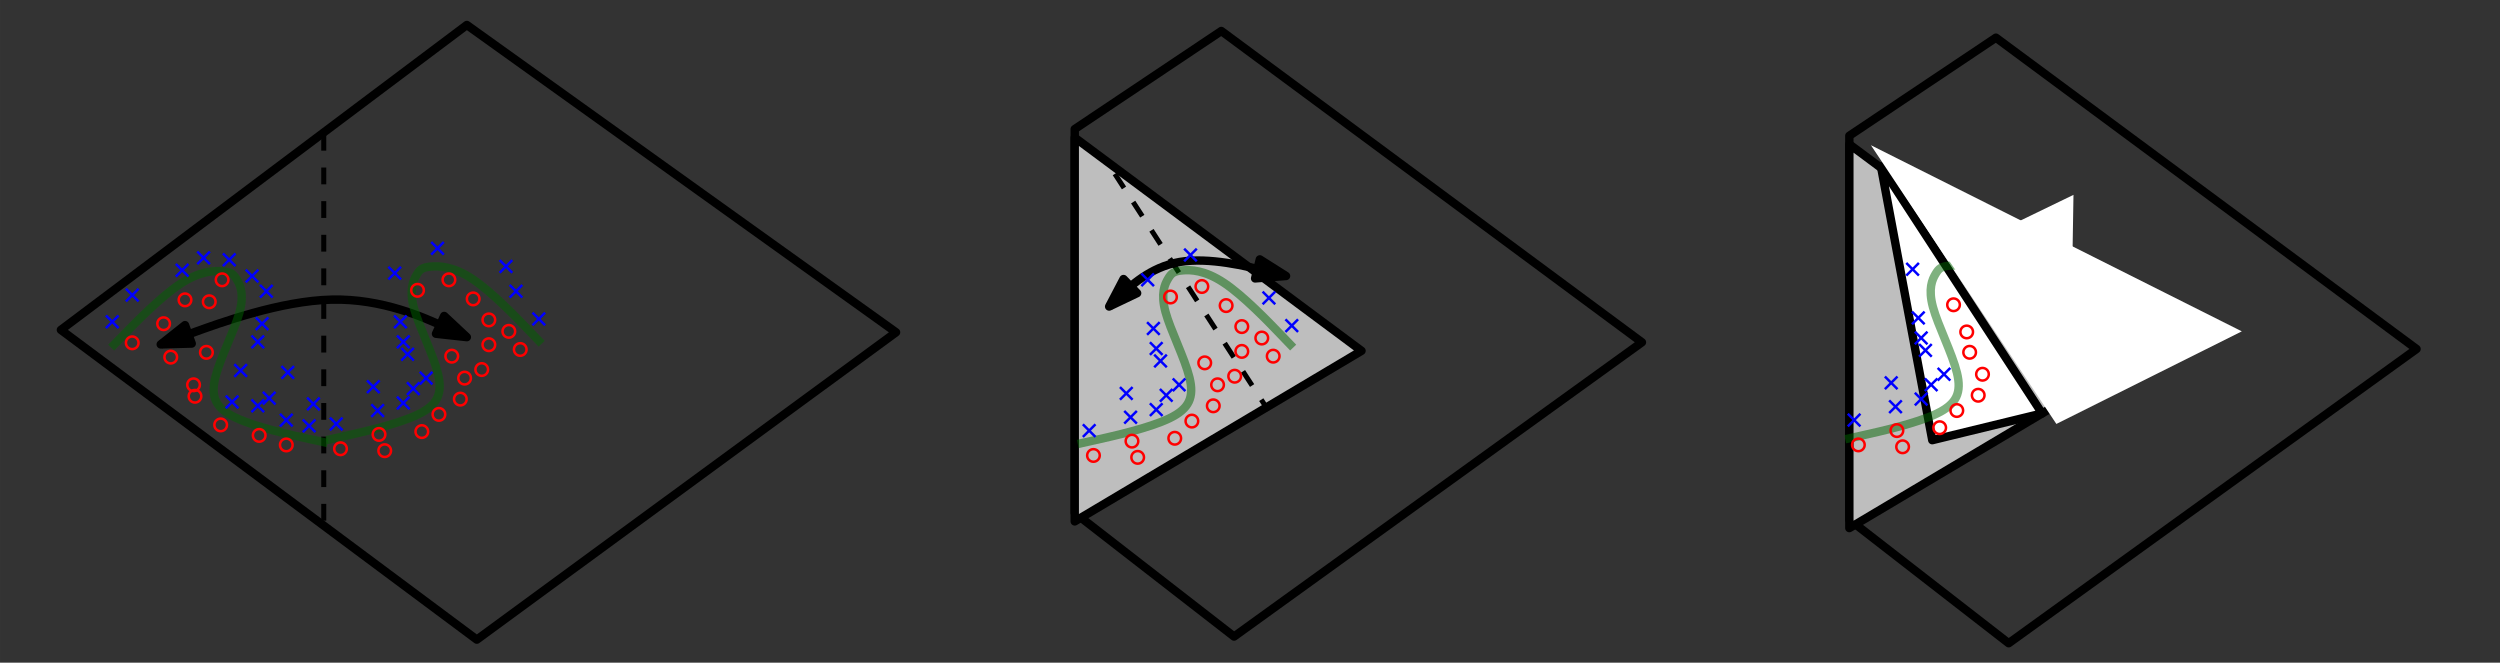 <?xml version="1.0" encoding="UTF-8" standalone="no"?>
<!-- Created with Inkscape (http://www.inkscape.org/) -->

<svg
   width="83.82mm"
   height="22.219mm"
   viewBox="0 0 88.592 23.484"
   version="1.1"
   id="svg3202"
   inkscape:version="1.2.1 (9c6d41e, 2022-07-14)"
   sodipodi:docname="deep-learning-by-space-folding.svg"
   xmlns:inkscape="http://www.inkscape.org/namespaces/inkscape"
   xmlns:sodipodi="http://sodipodi.sourceforge.net/DTD/sodipodi-0.dtd"
   xmlns="http://www.w3.org/2000/svg"
   xmlns:svg="http://www.w3.org/2000/svg">
  <rect x="0" y="0" width="88.592" height="23.484" fill="#333333" stroke="none"/>
  <sodipodi:namedview
     id="namedview3204"
     pagecolor="#ffffff"
     bordercolor="#000000"
     borderopacity="0.25"
     inkscape:showpageshadow="2"
     inkscape:pageopacity="0.0"
     inkscape:pagecheckerboard="0"
     inkscape:deskcolor="#d1d1d1"
     inkscape:document-units="mm"
     showgrid="false"
     inkscape:zoom="1.9688996"
     inkscape:cx="173.19319"
     inkscape:cy="94.976909"
     inkscape:window-width="1309"
     inkscape:window-height="728"
     inkscape:window-x="0"
     inkscape:window-y="25"
     inkscape:window-maximized="0"
     inkscape:current-layer="layer1" />
  <defs
     id="defs3199">
    <clipPath
       clipPathUnits="userSpaceOnUse"
       id="clipPath152">
      <path
         d="m 2.5,124.095 h 562.244 v 149.04 H 2.5 Z"
         id="path150" />
    </clipPath>
  </defs>
  <g
     inkscape:label="Layer 1"
     inkscape:groupmode="layer"
     id="layer1"
     transform="translate(-77.645,-82.018)">
    <g
       id="g142"
       transform="matrix(0.149,0,0,-0.149,79.654,104.961)">
      <g
         id="g144"
         transform="translate(-2.5,-124.095)">
        <g
           id="g146">
          <g
             id="g148"
             clip-path="url(#clipPath152)">
            <g
               id="g154">
              <path
                 d="M 100.043,272.135 3.5,199.618 l 98.917,-73.668 99.708,73.092 z"
                 style="fill:none;stroke:#000000;stroke-width:2;stroke-linecap:butt;stroke-linejoin:round;stroke-miterlimit:10;stroke-dasharray:none;stroke-opacity:1"
                 id="path156" />
            </g>
            <g
               id="g158">
              <path
                 d="M 66.015,246.236 V 154.151"
                 style="fill:none;stroke:#000000;stroke-width:1.2;stroke-linecap:butt;stroke-linejoin:round;stroke-miterlimit:10;stroke-dasharray:4;stroke-dashoffset:0;stroke-opacity:1"
                 id="path160" />
            </g>
            <g
               id="g162">
              <path
                 d="m 27.24,196.165 c 0,0 0,0 7.122,2.59 7.122,2.589 21.366,7.769 33.5,8.057 12.134,0.288 22.157,-4.317 27.169,-6.619 5.012,-2.302 5.012,-2.302 5.012,-2.302"
                 style="fill:none;stroke:#000000;stroke-width:2;stroke-linecap:butt;stroke-linejoin:round;stroke-miterlimit:10;stroke-dasharray:none;stroke-opacity:1"
                 id="path164" />
              <g
                 id="g166">
                <g
                   id="g168">
                  <path
                     d="m 100.043,197.891 -5.388,5.04 -1.946,-4.236 z"
                     style="fill:#000000;fill-opacity:1;fill-rule:evenodd;stroke:#000000;stroke-width:2;stroke-linecap:butt;stroke-linejoin:round;stroke-miterlimit:10;stroke-dasharray:none;stroke-opacity:1"
                     id="path170" />
                </g>
              </g>
              <g
                 id="g172">
                <g
                   id="g174">
                  <path
                     d="m 27.24,196.165 7.375,0.201 -1.593,4.382 z"
                     style="fill:#000000;fill-opacity:1;fill-rule:evenodd;stroke:#000000;stroke-width:2;stroke-linecap:butt;stroke-linejoin:round;stroke-miterlimit:10;stroke-dasharray:none;stroke-opacity:1"
                     id="path176" />
                </g>
              </g>
            </g>
            <g
               id="g178">
              <path
                 d="m 279.482,270.704 -34.861,-23.327 v -91.28 l 37.892,-29.413 97.006,69.982 z"
                 style="fill:none;stroke:#000000;stroke-width:2;stroke-linecap:butt;stroke-linejoin:round;stroke-miterlimit:10;stroke-dasharray:none;stroke-opacity:1"
                 id="path180" />
            </g>
            <g
               id="g182">
              <path
                 d="m 244.621,245.348 v -91.28 l 68.206,40.569 z"
                 style="fill:#bebebe;fill-opacity:1;fill-rule:evenodd;stroke:#000000;stroke-width:2;stroke-linecap:butt;stroke-linejoin:round;stroke-miterlimit:10;stroke-dasharray:none;stroke-opacity:1"
                 id="path184" />
            </g>
            <g
               id="g186">
              <path
                 d="m 254.164,236.728 35.624,-54.939"
                 style="fill:none;stroke:#000000;stroke-width:1.2;stroke-linecap:butt;stroke-linejoin:round;stroke-miterlimit:10;stroke-dasharray:4;stroke-dashoffset:0;stroke-opacity:1"
                 id="path188" />
            </g>
            <g
               id="g190">
              <path
                 d="m 296.572,195.41 c 0,0 0,0 -2.94,3.065 -2.941,3.065 -8.821,9.194 -13.458,12.297 -4.636,3.103 -8.029,3.178 -10.008,2.989 -1.979,-0.189 -2.545,-0.643 -3.337,-1.967 -0.792,-1.325 -1.809,-3.52 -0.622,-7.909 1.188,-4.389 4.581,-10.973 5.712,-15.627 1.131,-4.654 0,-7.378 -4.806,-9.686 -4.807,-2.308 -13.289,-4.2 -17.53,-5.146 -4.241,-0.946 -4.241,-0.946 -4.241,-0.946"
                 style="fill:none;stroke:#006400;stroke-width:2;stroke-linecap:butt;stroke-linejoin:round;stroke-miterlimit:10;stroke-dasharray:none;stroke-opacity:0.5"
                 id="path192" />
            </g>
            <g
               id="g194">
              <path
                 d="m 117.834,196.318 c 0,0 0,0 -2.94,3.065 -2.94,3.065 -8.82,9.195 -13.457,12.297 -4.636,3.103 -8.029,3.179 -10.008,2.99 -1.979,-0.19 -2.545,-0.644 -3.337,-1.968 -0.792,-1.324 -1.809,-3.519 -0.622,-7.908 1.188,-4.39 4.58,-10.973 5.711,-15.627 1.131,-4.654 2e-4,-7.378 -4.806,-9.687 -4.806,-2.308 -13.288,-4.199 -17.529,-5.145 -4.241,-0.946 -4.241,-0.946 -4.241,-0.946"
                 style="fill:none;stroke:#006400;stroke-width:2;stroke-linecap:butt;stroke-linejoin:round;stroke-miterlimit:10;stroke-dasharray:none;stroke-opacity:0.5"
                 id="path196" />
            </g>
            <g
               id="g198">
              <path
                 d="m 15.447,195.389 c 0,0 0,0 2.955,3.031 2.955,3.032 8.866,9.095 13.527,12.164 4.661,3.069 8.071,3.144 10.06,2.957 1.99,-0.187 2.558,-0.636 3.354,-1.946 0.796,-1.31 1.819,-3.481 0.625,-7.823 -1.194,-4.342 -4.604,-10.854 -5.741,-15.457 -1.137,-4.604 -3e-4,-7.298 4.831,-9.581 4.831,-2.284 13.357,-4.155 17.62,-5.091 4.263,-0.935 4.263,-0.935 4.263,-0.935"
                 style="fill:none;stroke:#006400;stroke-width:2;stroke-linecap:butt;stroke-linejoin:round;stroke-miterlimit:10;stroke-dasharray:none;stroke-opacity:0.5"
                 id="path200" />
            </g>
            <g
               id="g202">
              <path
                 d="m 463.708,269.114 -34.862,-23.327 v -91.28 l 37.893,-29.412 97.005,69.981 z"
                 style="fill:none;stroke:#000000;stroke-width:2;stroke-linecap:butt;stroke-linejoin:round;stroke-miterlimit:10;stroke-dasharray:none;stroke-opacity:1"
                 id="path204" />
            </g>
            <g
               id="g206">
              <path
                 d="m 428.846,243.759 v -91.28 l 68.207,40.569 z"
                 style="fill:#bebebe;fill-opacity:1;fill-rule:evenodd;stroke:#000000;stroke-width:2;stroke-linecap:butt;stroke-linejoin:round;stroke-miterlimit:10;stroke-dasharray:none;stroke-opacity:1"
                 id="path208" />
            </g>
            <g
               id="g210">
              <path
                 d="m 438.389,235.139 35.624,-54.94"
                 style="fill:none;stroke:#000000;stroke-width:1.2;stroke-linecap:butt;stroke-linejoin:round;stroke-miterlimit:10;stroke-dasharray:4;stroke-dashoffset:0;stroke-opacity:1"
                 id="path212" />
            </g>
            <g
               id="g214">
              <path
                 d="m 436.354,238.544 38.336,-58.799 -26.123,-6.356 z"
                 style="fill:#ffffff;fill-opacity:1;fill-rule:evenodd;stroke:#000000;stroke-width:2;stroke-linecap:butt;stroke-linejoin:round;stroke-miterlimit:10;stroke-dasharray:none;stroke-opacity:1"
                 id="path216" />
            </g>
            <g
               id="g218">
              <path
                 d="m 478.084,177.248 -44.106,66.291 88.212,-44.27 z"
                 style="fill:#ffffff;fill-opacity:1;fill-rule:evenodd;stroke:none"
                 id="path220" />
            </g>
            <g
               id="g222">
              <path
                 d="m 479.101,196.545 c 0,0 0,0 -2.94,3.065 -2.94,3.065 -8.821,9.194 -13.457,12.297 -4.637,3.103 -8.03,3.178 -10.009,2.989 -1.979,-0.189 -2.545,-0.643 -3.337,-1.968 -0.791,-1.324 -1.809,-3.519 -0.621,-7.908 1.187,-4.389 4.58,-10.973 5.711,-15.627 1.131,-4.654 0,-7.378 -4.806,-9.686 -4.807,-2.308 -13.288,-4.2 -17.529,-5.146 -4.241,-0.946 -4.241,-0.946 -4.241,-0.946"
                 style="fill:none;stroke:#006400;stroke-width:2;stroke-linecap:butt;stroke-linejoin:round;stroke-miterlimit:10;stroke-dasharray:none;stroke-opacity:0.5"
                 id="path224" />
            </g>
            <g
               id="g226">
              <path
                 d="m 482.154,231.733 -0.677,-41.317 -25.786,21.113 -4.071,5.902 h 1.017 z"
                 style="fill:#ffffff;fill-opacity:1;fill-rule:evenodd;stroke:none"
                 id="path228" />
            </g>
            <g
               id="g230">
              <path
                 d="m 294.876,212.437 c 0,0 0,0 -4.58,1.135 -4.581,1.135 -13.741,3.405 -20.753,2.194 -7.011,-1.211 -11.874,-5.902 -14.306,-8.248 -2.431,-2.346 -2.431,-2.346 -2.431,-2.346"
                 style="fill:none;stroke:#000000;stroke-width:2;stroke-linecap:butt;stroke-linejoin:round;stroke-miterlimit:10;stroke-dasharray:none;stroke-opacity:1"
                 id="path232" />
              <g
                 id="g234">
                <g
                   id="g236">
                  <path
                     d="m 252.806,205.172 6.656,3.183 -3.237,3.355 z"
                     style="fill:#000000;fill-opacity:1;fill-rule:evenodd;stroke:#000000;stroke-width:2;stroke-linecap:butt;stroke-linejoin:round;stroke-miterlimit:10;stroke-dasharray:none;stroke-opacity:1"
                     id="path238" />
                </g>
              </g>
              <g
                 id="g240">
                <g
                   id="g242">
                  <path
                     d="m 294.876,212.437 -6.234,3.946 -1.121,-4.525 z"
                     style="fill:#000000;fill-opacity:1;fill-rule:evenodd;stroke:#000000;stroke-width:2;stroke-linecap:butt;stroke-linejoin:round;stroke-miterlimit:10;stroke-dasharray:none;stroke-opacity:1"
                     id="path244" />
                </g>
              </g>
            </g>
            <g
               id="g246">
              <g
                 id="g248">
                <path
                   d="m 114.546,194.956 c 0,0.994 -0.806,1.8 -1.8,1.8 -0.994,0 -1.8,-0.806 -1.8,-1.8 0,-0.995 0.806,-1.8 1.8,-1.8 0.994,0 1.8,0.805 1.8,1.8 m -0.6,0 c 0,0.662 -0.537,1.2 -1.2,1.2 -0.663,0 -1.2,-0.538 -1.2,-1.2 0,-0.663 0.537,-1.2 1.2,-1.2 0.663,0 1.2,0.537 1.2,1.2"
                   style="fill:#ff0000;fill-opacity:1;fill-rule:evenodd;stroke:none"
                   id="path250" />
              </g>
            </g>
            <g
               id="g252">
              <g
                 id="g254">
                <path
                   d="m 107.082,201.993 c 0,0.994 -0.806,1.8 -1.8,1.8 -0.994,0 -1.8,-0.806 -1.8,-1.8 0,-0.994 0.806,-1.8 1.8,-1.8 0.994,0 1.8,0.806 1.8,1.8 m -0.6,0 c 0,0.663 -0.537,1.2 -1.2,1.2 -0.663,0 -1.2,-0.537 -1.2,-1.2 0,-0.662 0.537,-1.2 1.2,-1.2 0.663,0 1.2,0.538 1.2,1.2"
                   style="fill:#ff0000;fill-opacity:1;fill-rule:evenodd;stroke:none"
                   id="path256" />
              </g>
            </g>
            <g
               id="g258">
              <g
                 id="g260">
                <path
                   d="m 97.582,211.528 c 0,0.994 -0.806,1.8 -1.8,1.8 -0.994,0 -1.8,-0.806 -1.8,-1.8 0,-0.994 0.806,-1.8 1.8,-1.8 0.994,0 1.8,0.806 1.8,1.8 m -0.6,0 c 0,0.663 -0.537,1.2 -1.2,1.2 -0.663,0 -1.2,-0.537 -1.2,-1.2 0,-0.663 0.537,-1.2 1.2,-1.2 0.663,0 1.2,0.537 1.2,1.2"
                   style="fill:#ff0000;fill-opacity:1;fill-rule:evenodd;stroke:none"
                   id="path262" />
              </g>
            </g>
            <g
               id="g264">
              <g
                 id="g266">
                <path
                   d="m 90.118,209.031 c 0,0.994 -0.806,1.8 -1.8,1.8 -0.994,0 -1.8,-0.806 -1.8,-1.8 0,-0.994 0.806,-1.8 1.8,-1.8 0.994,0 1.8,0.806 1.8,1.8 m -0.6,0 c 0,0.663 -0.537,1.2 -1.2,1.2 -0.663,0 -1.2,-0.537 -1.2,-1.2 0,-0.663 0.537,-1.2 1.2,-1.2 0.663,0 1.2,0.537 1.2,1.2"
                   style="fill:#ff0000;fill-opacity:1;fill-rule:evenodd;stroke:none"
                   id="path268" />
              </g>
            </g>
            <g
               id="g270">
              <g
                 id="g272">
                <path
                   d="m 98.261,193.366 c 0,0.994 -0.806,1.8 -1.8,1.8 -0.994,0 -1.8,-0.806 -1.8,-1.8 0,-0.994 0.806,-1.8 1.8,-1.8 0.994,0 1.8,0.806 1.8,1.8 m -0.6,0 c 0,0.663 -0.537,1.2 -1.2,1.2 -0.663,0 -1.2,-0.537 -1.2,-1.2 0,-0.662 0.537,-1.2 1.2,-1.2 0.663,0 1.2,0.538 1.2,1.2"
                   style="fill:#ff0000;fill-opacity:1;fill-rule:evenodd;stroke:none"
                   id="path274" />
              </g>
            </g>
            <g
               id="g276">
              <g
                 id="g278">
                <path
                   d="m 101.314,188.145 c 0,0.994 -0.806,1.8 -1.8,1.8 -0.994,0 -1.8,-0.806 -1.8,-1.8 0,-0.994 0.806,-1.8 1.8,-1.8 0.994,0 1.8,0.806 1.8,1.8 m -0.6,0 c 0,0.663 -0.537,1.2 -1.2,1.2 -0.663,0 -1.2,-0.537 -1.2,-1.2 0,-0.663 0.537,-1.2 1.2,-1.2 0.663,0 1.2,0.537 1.2,1.2"
                   style="fill:#ff0000;fill-opacity:1;fill-rule:evenodd;stroke:none"
                   id="path280" />
              </g>
            </g>
            <g
               id="g282">
              <g
                 id="g284">
                <path
                   d="m 95.207,179.518 c 0,0.994 -0.806,1.8 -1.8,1.8 -0.994,0 -1.8,-0.806 -1.8,-1.8 0,-0.994 0.806,-1.8 1.8,-1.8 0.994,0 1.8,0.806 1.8,1.8 m -0.6,0 c 0,0.663 -0.537,1.2 -1.2,1.2 -0.663,0 -1.2,-0.537 -1.2,-1.2 0,-0.663 0.537,-1.2 1.2,-1.2 0.663,0 1.2,0.537 1.2,1.2"
                   style="fill:#ff0000;fill-opacity:1;fill-rule:evenodd;stroke:none"
                   id="path286" />
              </g>
            </g>
            <g
               id="g288">
              <g
                 id="g290">
                <path
                   d="m 100.296,183.151 c 0,0.994 -0.805,1.8 -1.8,1.8 -0.994,0 -1.8,-0.806 -1.8,-1.8 0,-0.994 0.806,-1.8 1.8,-1.8 0.994,0 1.8,0.806 1.8,1.8 m -0.6,0 c 0,0.663 -0.537,1.2 -1.2,1.2 -0.663,0 -1.2,-0.537 -1.2,-1.2 0,-0.663 0.537,-1.2 1.2,-1.2 0.663,0 1.2,0.537 1.2,1.2"
                   style="fill:#ff0000;fill-opacity:1;fill-rule:evenodd;stroke:none"
                   id="path292" />
              </g>
            </g>
            <g
               id="g294">
              <g
                 id="g296">
                <path
                   d="m 71.797,171.345 c 0,0.995 -0.806,1.8 -1.8,1.8 -0.994,0 -1.8,-0.805 -1.8,-1.8 0,-0.994 0.806,-1.8 1.8,-1.8 0.994,0 1.8,0.806 1.8,1.8 m -0.6,0 c 0,0.663 -0.537,1.2 -1.2,1.2 -0.663,0 -1.2,-0.537 -1.2,-1.2 0,-0.662 0.537,-1.2 1.2,-1.2 0.663,0 1.2,0.538 1.2,1.2"
                   style="fill:#ff0000;fill-opacity:1;fill-rule:evenodd;stroke:none"
                   id="path298" />
              </g>
            </g>
            <g
               id="g300">
              <g
                 id="g302">
                <path
                   d="m 80.958,174.751 c 0,0.994 -0.806,1.8 -1.8,1.8 -0.994,0 -1.8,-0.806 -1.8,-1.8 0,-0.994 0.806,-1.8 1.8,-1.8 0.994,0 1.8,0.806 1.8,1.8 m -0.6,0 c 0,0.663 -0.537,1.2 -1.2,1.2 -0.663,0 -1.2,-0.537 -1.2,-1.2 0,-0.663 0.537,-1.2 1.2,-1.2 0.663,0 1.2,0.537 1.2,1.2"
                   style="fill:#ff0000;fill-opacity:1;fill-rule:evenodd;stroke:none"
                   id="path304" />
              </g>
            </g>
            <g
               id="g306">
              <g
                 id="g308">
                <path
                   d="m 91.136,175.432 c 0,0.994 -0.806,1.8 -1.8,1.8 -0.994,0 -1.8,-0.806 -1.8,-1.8 0,-0.994 0.806,-1.8 1.8,-1.8 0.994,0 1.8,0.806 1.8,1.8 m -0.6,0 c 0,0.662 -0.537,1.2 -1.2,1.2 -0.663,0 -1.2,-0.538 -1.2,-1.2 0,-0.663 0.537,-1.2 1.2,-1.2 0.663,0 1.2,0.537 1.2,1.2"
                   style="fill:#ff0000;fill-opacity:1;fill-rule:evenodd;stroke:none"
                   id="path310" />
              </g>
            </g>
            <g
               id="g312">
              <g
                 id="g314">
                <path
                   d="m 58.905,172.254 c 0,0.994 -0.806,1.8 -1.8,1.8 -0.994,0 -1.8,-0.806 -1.8,-1.8 0,-0.994 0.806,-1.8 1.8,-1.8 0.994,0 1.8,0.806 1.8,1.8 m -0.6,0 c 0,0.663 -0.537,1.2 -1.2,1.2 -0.663,0 -1.2,-0.537 -1.2,-1.2 0,-0.663 0.537,-1.2 1.2,-1.2 0.663,0 1.2,0.537 1.2,1.2"
                   style="fill:#ff0000;fill-opacity:1;fill-rule:evenodd;stroke:none"
                   id="path316" />
              </g>
            </g>
            <g
               id="g318">
              <g
                 id="g320">
                <path
                   d="m 43.299,177.021 c 0,0.994 -0.806,1.8 -1.8,1.8 -0.994,0 -1.8,-0.806 -1.8,-1.8 0,-0.994 0.806,-1.8 1.8,-1.8 0.994,0 1.8,0.806 1.8,1.8 m -0.6,0 c 0,0.663 -0.537,1.2 -1.2,1.2 -0.663,0 -1.2,-0.537 -1.2,-1.2 0,-0.663 0.537,-1.2 1.2,-1.2 0.663,0 1.2,0.537 1.2,1.2"
                   style="fill:#ff0000;fill-opacity:1;fill-rule:evenodd;stroke:none"
                   id="path322" />
              </g>
            </g>
            <g
               id="g324">
              <g
                 id="g326">
                <path
                   d="m 36.852,186.556 c 0,0.994 -0.806,1.8 -1.8,1.8 -0.994,0 -1.8,-0.806 -1.8,-1.8 0,-0.994 0.806,-1.8 1.8,-1.8 0.994,0 1.8,0.806 1.8,1.8 m -0.6,0 c 0,0.663 -0.537,1.2 -1.2,1.2 -0.663,0 -1.2,-0.537 -1.2,-1.2 0,-0.663 0.537,-1.2 1.2,-1.2 0.663,0 1.2,0.537 1.2,1.2"
                   style="fill:#ff0000;fill-opacity:1;fill-rule:evenodd;stroke:none"
                   id="path328" />
              </g>
            </g>
            <g
               id="g330">
              <g
                 id="g332">
                <path
                   d="m 39.906,194.275 c 0,0.994 -0.806,1.8 -1.8,1.8 -0.994,0 -1.8,-0.806 -1.8,-1.8 0,-0.994 0.806,-1.8 1.8,-1.8 0.994,0 1.8,0.806 1.8,1.8 m -0.6,0 c 0,0.663 -0.537,1.2 -1.2,1.2 -0.663,0 -1.2,-0.537 -1.2,-1.2 0,-0.663 0.537,-1.2 1.2,-1.2 0.663,0 1.2,0.537 1.2,1.2"
                   style="fill:#ff0000;fill-opacity:1;fill-rule:evenodd;stroke:none"
                   id="path334" />
              </g>
            </g>
            <g
               id="g336">
              <g
                 id="g338">
                <path
                   d="m 40.584,206.307 c 0,0.994 -0.806,1.8 -1.8,1.8 -0.994,0 -1.8,-0.806 -1.8,-1.8 0,-0.994 0.806,-1.8 1.8,-1.8 0.994,0 1.8,0.806 1.8,1.8 m -0.6,0 c 0,0.663 -0.537,1.2 -1.2,1.2 -0.663,0 -1.2,-0.537 -1.2,-1.2 0,-0.663 0.537,-1.2 1.2,-1.2 0.663,0 1.2,0.537 1.2,1.2"
                   style="fill:#ff0000;fill-opacity:1;fill-rule:evenodd;stroke:none"
                   id="path340" />
              </g>
            </g>
            <g
               id="g342">
              <g
                 id="g344">
                <path
                   d="m 29.728,201.086 c 0,0.994 -0.806,1.8 -1.8,1.8 -0.994,0 -1.8,-0.806 -1.8,-1.8 0,-0.995 0.806,-1.8 1.8,-1.8 0.994,0 1.8,0.805 1.8,1.8 m -0.6,0 c 0,0.662 -0.537,1.2 -1.2,1.2 -0.663,0 -1.2,-0.538 -1.2,-1.2 0,-0.663 0.537,-1.2 1.2,-1.2 0.663,0 1.2,0.537 1.2,1.2"
                   style="fill:#ff0000;fill-opacity:1;fill-rule:evenodd;stroke:none"
                   id="path346" />
              </g>
            </g>
            <g
               id="g348">
              <g
                 id="g350">
                <path
                   d="m 22.264,196.545 c 0,0.994 -0.806,1.8 -1.8,1.8 -0.994,0 -1.8,-0.806 -1.8,-1.8 0,-0.994 0.806,-1.8 1.8,-1.8 0.994,0 1.8,0.806 1.8,1.8 m -0.6,0 c 0,0.663 -0.537,1.2 -1.2,1.2 -0.663,0 -1.2,-0.537 -1.2,-1.2 0,-0.663 0.537,-1.2 1.2,-1.2 0.663,0 1.2,0.537 1.2,1.2"
                   style="fill:#ff0000;fill-opacity:1;fill-rule:evenodd;stroke:none"
                   id="path352" />
              </g>
            </g>
            <g
               id="g354">
              <g
                 id="g356">
                <path
                   d="m 34.817,206.761 c 0,0.994 -0.806,1.8 -1.8,1.8 -0.994,0 -1.8,-0.806 -1.8,-1.8 0,-0.994 0.806,-1.8 1.8,-1.8 0.994,0 1.8,0.806 1.8,1.8 m -0.6,0 c 0,0.663 -0.537,1.2 -1.2,1.2 -0.663,0 -1.2,-0.537 -1.2,-1.2 0,-0.663 0.537,-1.2 1.2,-1.2 0.663,0 1.2,0.537 1.2,1.2"
                   style="fill:#ff0000;fill-opacity:1;fill-rule:evenodd;stroke:none"
                   id="path358" />
              </g>
            </g>
            <g
               id="g360">
              <g
                 id="g362">
                <path
                   d="m 43.638,211.528 c 0,0.994 -0.806,1.8 -1.8,1.8 -0.994,0 -1.8,-0.806 -1.8,-1.8 0,-0.994 0.806,-1.8 1.8,-1.8 0.994,0 1.8,0.806 1.8,1.8 m -0.6,0 c 0,0.663 -0.537,1.2 -1.2,1.2 -0.663,0 -1.2,-0.537 -1.2,-1.2 0,-0.663 0.537,-1.2 1.2,-1.2 0.663,0 1.2,0.537 1.2,1.2"
                   style="fill:#ff0000;fill-opacity:1;fill-rule:evenodd;stroke:none"
                   id="path364" />
              </g>
            </g>
            <g
               id="g366">
              <g
                 id="g368">
                <path
                   d="m 52.459,174.524 c 0,0.994 -0.806,1.8 -1.8,1.8 -0.994,0 -1.8,-0.806 -1.8,-1.8 0,-0.994 0.806,-1.8 1.8,-1.8 0.994,0 1.8,0.806 1.8,1.8 m -0.6,0 c 0,0.663 -0.537,1.2 -1.2,1.2 -0.663,0 -1.2,-0.537 -1.2,-1.2 0,-0.663 0.537,-1.2 1.2,-1.2 0.663,0 1.2,0.537 1.2,1.2"
                   style="fill:#ff0000;fill-opacity:1;fill-rule:evenodd;stroke:none"
                   id="path370" />
              </g>
            </g>
            <g
               id="g372">
              <g
                 id="g374">
                <path
                   d="m 37.192,183.832 c 0,0.994 -0.806,1.8 -1.8,1.8 -0.994,0 -1.8,-0.806 -1.8,-1.8 0,-0.995 0.806,-1.8 1.8,-1.8 0.994,0 1.8,0.805 1.8,1.8 m -0.6,0 c 0,0.662 -0.537,1.2 -1.2,1.2 -0.663,0 -1.2,-0.538 -1.2,-1.2 0,-0.663 0.537,-1.2 1.2,-1.2 0.663,0 1.2,0.537 1.2,1.2"
                   style="fill:#ff0000;fill-opacity:1;fill-rule:evenodd;stroke:none"
                   id="path376" />
              </g>
            </g>
            <g
               id="g378">
              <g
                 id="g380">
                <path
                   d="m 103.35,206.988 c 0,0.994 -0.806,1.8 -1.8,1.8 -0.994,0 -1.8,-0.806 -1.8,-1.8 0,-0.994 0.806,-1.8 1.8,-1.8 0.994,0 1.8,0.806 1.8,1.8 m -0.6,0 c 0,0.663 -0.537,1.2 -1.2,1.2 -0.663,0 -1.2,-0.537 -1.2,-1.2 0,-0.662 0.537,-1.2 1.2,-1.2 0.663,0 1.2,0.538 1.2,1.2"
                   style="fill:#ff0000;fill-opacity:1;fill-rule:evenodd;stroke:none"
                   id="path382" />
              </g>
            </g>
            <g
               id="g384">
              <g
                 id="g386">
                <path
                   d="m 111.832,199.269 c 0,0.994 -0.806,1.8 -1.8,1.8 -0.994,0 -1.8,-0.806 -1.8,-1.8 0,-0.994 0.806,-1.8 1.8,-1.8 0.994,0 1.8,0.806 1.8,1.8 m -0.6,0 c 0,0.663 -0.538,1.2 -1.2,1.2 -0.663,0 -1.2,-0.537 -1.2,-1.2 0,-0.663 0.537,-1.2 1.2,-1.2 0.662,0 1.2,0.537 1.2,1.2"
                   style="fill:#ff0000;fill-opacity:1;fill-rule:evenodd;stroke:none"
                   id="path388" />
              </g>
            </g>
            <g
               id="g390">
              <g
                 id="g392">
                <path
                   d="m 82.315,170.891 c 0,0.994 -0.806,1.8 -1.8,1.8 -0.994,0 -1.8,-0.806 -1.8,-1.8 0,-0.994 0.806,-1.8 1.8,-1.8 0.994,0 1.8,0.806 1.8,1.8 m -0.6,0 c 0,0.663 -0.537,1.2 -1.2,1.2 -0.663,0 -1.2,-0.537 -1.2,-1.2 0,-0.663 0.537,-1.2 1.2,-1.2 0.663,0 1.2,0.537 1.2,1.2"
                   style="fill:#ff0000;fill-opacity:1;fill-rule:evenodd;stroke:none"
                   id="path394" />
              </g>
            </g>
            <g
               id="g396">
              <g
                 id="g398">
                <path
                   d="m 105.386,190.189 c 0,0.994 -0.806,1.8 -1.8,1.8 -0.995,0 -1.8,-0.806 -1.8,-1.8 0,-0.994 0.805,-1.8 1.8,-1.8 0.994,0 1.8,0.806 1.8,1.8 m -0.6,0 c 0,0.662 -0.538,1.2 -1.2,1.2 -0.663,0 -1.2,-0.538 -1.2,-1.2 0,-0.663 0.537,-1.2 1.2,-1.2 0.662,0 1.2,0.537 1.2,1.2"
                   style="fill:#ff0000;fill-opacity:1;fill-rule:evenodd;stroke:none"
                   id="path400" />
              </g>
            </g>
            <g
               id="g402">
              <g
                 id="g404">
                <path
                   d="m 107.082,196.092 c 0,0.994 -0.806,1.8 -1.8,1.8 -0.994,0 -1.8,-0.806 -1.8,-1.8 0,-0.995 0.806,-1.8 1.8,-1.8 0.994,0 1.8,0.805 1.8,1.8 m -0.6,0 c 0,0.662 -0.537,1.2 -1.2,1.2 -0.663,0 -1.2,-0.538 -1.2,-1.2 0,-0.663 0.537,-1.2 1.2,-1.2 0.663,0 1.2,0.537 1.2,1.2"
                   style="fill:#ff0000;fill-opacity:1;fill-rule:evenodd;stroke:none"
                   id="path406" />
              </g>
            </g>
            <g
               id="g408">
              <g
                 id="g410">
                <path
                   d="m 31.424,193.14 c 0,0.994 -0.806,1.8 -1.8,1.8 -0.994,0 -1.8,-0.806 -1.8,-1.8 0,-0.994 0.806,-1.8 1.8,-1.8 0.994,0 1.8,0.806 1.8,1.8 m -0.6,0 c 0,0.663 -0.537,1.2 -1.2,1.2 -0.663,0 -1.2,-0.537 -1.2,-1.2 0,-0.663 0.537,-1.2 1.2,-1.2 0.663,0 1.2,0.537 1.2,1.2"
                   style="fill:#ff0000;fill-opacity:1;fill-rule:evenodd;stroke:none"
                   id="path412" />
              </g>
            </g>
            <g
               id="g414">
              <g
                 id="g416">
                <path
                   d="m 115.866,200.51 3,3 -0.42,0.42 -3,-3 z"
                   style="fill:#0000ff;fill-opacity:1;fill-rule:evenodd;stroke:none"
                   id="path418" />
              </g>
              <g
                 id="g420">
                <path
                   d="m 115.866,203.93 3,-3 -0.42,-0.42 -3,3 z"
                   style="fill:#0000ff;fill-opacity:1;fill-rule:evenodd;stroke:none"
                   id="path422" />
              </g>
            </g>
            <g
               id="g424">
              <g
                 id="g426">
                <path
                   d="m 108.063,212.997 3,3 -0.42,0.42 -3,-3 z"
                   style="fill:#0000ff;fill-opacity:1;fill-rule:evenodd;stroke:none"
                   id="path428" />
              </g>
              <g
                 id="g430">
                <path
                   d="m 108.063,216.417 3,-3 -0.42,-0.42 -3,3 z"
                   style="fill:#0000ff;fill-opacity:1;fill-rule:evenodd;stroke:none"
                   id="path432" />
              </g>
            </g>
            <g
               id="g434">
              <g
                 id="g436">
                <path
                   d="m 110.438,207.094 3,3 -0.42,0.42 -3,-3 z"
                   style="fill:#0000ff;fill-opacity:1;fill-rule:evenodd;stroke:none"
                   id="path438" />
              </g>
              <g
                 id="g440">
                <path
                   d="m 110.438,210.514 3,-3 -0.42,-0.42 -3,3 z"
                   style="fill:#0000ff;fill-opacity:1;fill-rule:evenodd;stroke:none"
                   id="path442" />
              </g>
            </g>
            <g
               id="g444">
              <g
                 id="g446">
                <path
                   d="m 91.778,217.31 3,3 -0.42,0.42 -3,-3 z"
                   style="fill:#0000ff;fill-opacity:1;fill-rule:evenodd;stroke:none"
                   id="path448" />
              </g>
              <g
                 id="g450">
                <path
                   d="m 91.778,220.73 3,-3 -0.42,-0.42 -3,3 z"
                   style="fill:#0000ff;fill-opacity:1;fill-rule:evenodd;stroke:none"
                   id="path452" />
              </g>
            </g>
            <g
               id="g454">
              <g
                 id="g456">
                <path
                   d="m 81.6,211.407 3,3 -0.42,0.42 -3,-3 z"
                   style="fill:#0000ff;fill-opacity:1;fill-rule:evenodd;stroke:none"
                   id="path458" />
              </g>
              <g
                 id="g460">
                <path
                   d="m 81.6,214.827 3,-3 -0.42,-0.42 -3,3 z"
                   style="fill:#0000ff;fill-opacity:1;fill-rule:evenodd;stroke:none"
                   id="path462" />
              </g>
            </g>
            <g
               id="g464">
              <g
                 id="g466">
                <path
                   d="m 82.957,199.83 3,3 -0.42,0.42 -3,-3 z"
                   style="fill:#0000ff;fill-opacity:1;fill-rule:evenodd;stroke:none"
                   id="path468" />
              </g>
              <g
                 id="g470">
                <path
                   d="m 82.957,203.25 3,-3 -0.42,-0.42 -3,3 z"
                   style="fill:#0000ff;fill-opacity:1;fill-rule:evenodd;stroke:none"
                   id="path472" />
              </g>
            </g>
            <g
               id="g474">
              <g
                 id="g476">
                <path
                   d="m 89.064,186.435 3,3 -0.42,0.42 -3,-3 z"
                   style="fill:#0000ff;fill-opacity:1;fill-rule:evenodd;stroke:none"
                   id="path478" />
              </g>
              <g
                 id="g480">
                <path
                   d="m 89.064,189.855 3,-3 -0.42,-0.42 -3,3 z"
                   style="fill:#0000ff;fill-opacity:1;fill-rule:evenodd;stroke:none"
                   id="path482" />
              </g>
            </g>
            <g
               id="g484">
              <g
                 id="g486">
                <path
                   d="m 83.635,195.062 3,3 -0.42,0.42 -3,-3 z"
                   style="fill:#0000ff;fill-opacity:1;fill-rule:evenodd;stroke:none"
                   id="path488" />
              </g>
              <g
                 id="g490">
                <path
                   d="m 83.635,198.482 3,-3 -0.42,-0.42 -3,3 z"
                   style="fill:#0000ff;fill-opacity:1;fill-rule:evenodd;stroke:none"
                   id="path492" />
              </g>
            </g>
            <g
               id="g494">
              <g
                 id="g496">
                <path
                   d="m 83.635,180.532 3,3 -0.42,0.42 -3,-3 z"
                   style="fill:#0000ff;fill-opacity:1;fill-rule:evenodd;stroke:none"
                   id="path498" />
              </g>
              <g
                 id="g500">
                <path
                   d="m 83.635,183.952 3,-3 -0.42,-0.42 -3,3 z"
                   style="fill:#0000ff;fill-opacity:1;fill-rule:evenodd;stroke:none"
                   id="path502" />
              </g>
            </g>
            <g
               id="g504">
              <g
                 id="g506">
                <path
                   d="m 67.69,175.538 3,3 -0.42,0.42 -3,-3 z"
                   style="fill:#0000ff;fill-opacity:1;fill-rule:evenodd;stroke:none"
                   id="path508" />
              </g>
              <g
                 id="g510">
                <path
                   d="m 67.69,178.958 3,-3 -0.42,-0.42 -3,3 z"
                   style="fill:#0000ff;fill-opacity:1;fill-rule:evenodd;stroke:none"
                   id="path512" />
              </g>
            </g>
            <g
               id="g514">
              <g
                 id="g516">
                <path
                   d="m 77.529,178.717 3,3 -0.42,0.42 -3,-3 z"
                   style="fill:#0000ff;fill-opacity:1;fill-rule:evenodd;stroke:none"
                   id="path518" />
              </g>
              <g
                 id="g520">
                <path
                   d="m 77.529,182.137 3,-3 -0.42,-0.42 -3,3 z"
                   style="fill:#0000ff;fill-opacity:1;fill-rule:evenodd;stroke:none"
                   id="path522" />
              </g>
            </g>
            <g
               id="g524">
              <g
                 id="g526">
                <path
                   d="m 86.01,183.938 3,3 -0.42,0.42 -3,-3 z"
                   style="fill:#0000ff;fill-opacity:1;fill-rule:evenodd;stroke:none"
                   id="path528" />
              </g>
              <g
                 id="g530">
                <path
                   d="m 86.01,187.358 3,-3 -0.42,-0.42 -3,3 z"
                   style="fill:#0000ff;fill-opacity:1;fill-rule:evenodd;stroke:none"
                   id="path532" />
              </g>
            </g>
            <g
               id="g534">
              <g
                 id="g536">
                <path
                   d="m 84.653,192.111 3,3 -0.42,0.42 -3,-3 z"
                   style="fill:#0000ff;fill-opacity:1;fill-rule:evenodd;stroke:none"
                   id="path538" />
              </g>
              <g
                 id="g540">
                <path
                   d="m 84.653,195.531 3,-3 -0.42,-0.42 -3,3 z"
                   style="fill:#0000ff;fill-opacity:1;fill-rule:evenodd;stroke:none"
                   id="path542" />
              </g>
            </g>
            <g
               id="g544">
              <g
                 id="g546">
                <path
                   d="m 76.511,184.392 3,3 -0.42,0.42 -3,-3 z"
                   style="fill:#0000ff;fill-opacity:1;fill-rule:evenodd;stroke:none"
                   id="path548" />
              </g>
              <g
                 id="g550">
                <path
                   d="m 76.511,187.812 3,-3 -0.42,-0.42 -3,3 z"
                   style="fill:#0000ff;fill-opacity:1;fill-rule:evenodd;stroke:none"
                   id="path552" />
              </g>
            </g>
            <g
               id="g554">
              <g
                 id="g556">
                <path
                   d="m 62.261,180.306 3,3 -0.42,0.42 -3,-3 z"
                   style="fill:#0000ff;fill-opacity:1;fill-rule:evenodd;stroke:none"
                   id="path558" />
              </g>
              <g
                 id="g560">
                <path
                   d="m 62.261,183.726 3,-3 -0.42,-0.42 -3,3 z"
                   style="fill:#0000ff;fill-opacity:1;fill-rule:evenodd;stroke:none"
                   id="path562" />
              </g>
            </g>
            <g
               id="g564">
              <g
                 id="g566">
                <path
                   d="m 55.815,176.446 3,3 -0.42,0.42 -3,-3 z"
                   style="fill:#0000ff;fill-opacity:1;fill-rule:evenodd;stroke:none"
                   id="path568" />
              </g>
              <g
                 id="g570">
                <path
                   d="m 55.815,179.866 3,-3 -0.42,-0.42 -3,3 z"
                   style="fill:#0000ff;fill-opacity:1;fill-rule:evenodd;stroke:none"
                   id="path572" />
              </g>
            </g>
            <g
               id="g574">
              <g
                 id="g576">
                <path
                   d="m 61.243,175.084 3,3 -0.42,0.42 -3,-3 z"
                   style="fill:#0000ff;fill-opacity:1;fill-rule:evenodd;stroke:none"
                   id="path578" />
              </g>
              <g
                 id="g580">
                <path
                   d="m 61.243,178.504 3,-3 -0.42,-0.42 -3,3 z"
                   style="fill:#0000ff;fill-opacity:1;fill-rule:evenodd;stroke:none"
                   id="path582" />
              </g>
            </g>
            <g
               id="g584">
              <g
                 id="g586">
                <path
                   d="m 51.744,181.668 3,3 -0.42,0.42 -3,-3 z"
                   style="fill:#0000ff;fill-opacity:1;fill-rule:evenodd;stroke:none"
                   id="path588" />
              </g>
              <g
                 id="g590">
                <path
                   d="m 51.744,185.088 3,-3 -0.42,-0.42 -3,3 z"
                   style="fill:#0000ff;fill-opacity:1;fill-rule:evenodd;stroke:none"
                   id="path592" />
              </g>
            </g>
            <g
               id="g594">
              <g
                 id="g596">
                <path
                   d="m 42.923,180.759 3,3 -0.42,0.42 -3,-3 z"
                   style="fill:#0000ff;fill-opacity:1;fill-rule:evenodd;stroke:none"
                   id="path598" />
              </g>
              <g
                 id="g600">
                <path
                   d="m 42.923,184.179 3,-3 -0.42,-0.42 -3,3 z"
                   style="fill:#0000ff;fill-opacity:1;fill-rule:evenodd;stroke:none"
                   id="path602" />
              </g>
            </g>
            <g
               id="g604">
              <g
                 id="g606">
                <path
                   d="m 44.958,188.252 3,3 -0.42,0.42 -3,-3 z"
                   style="fill:#0000ff;fill-opacity:1;fill-rule:evenodd;stroke:none"
                   id="path608" />
              </g>
              <g
                 id="g610">
                <path
                   d="m 44.958,191.672 3,-3 -0.42,-0.42 -3,3 z"
                   style="fill:#0000ff;fill-opacity:1;fill-rule:evenodd;stroke:none"
                   id="path612" />
              </g>
            </g>
            <g
               id="g614">
              <g
                 id="g616">
                <path
                   d="m 49.03,179.852 3,3 -0.42,0.42 -3,-3 z"
                   style="fill:#0000ff;fill-opacity:1;fill-rule:evenodd;stroke:none"
                   id="path618" />
              </g>
              <g
                 id="g620">
                <path
                   d="m 49.03,183.272 3,-3 -0.42,-0.42 -3,3 z"
                   style="fill:#0000ff;fill-opacity:1;fill-rule:evenodd;stroke:none"
                   id="path622" />
              </g>
            </g>
            <g
               id="g624">
              <g
                 id="g626">
                <path
                   d="m 49.03,195.062 3,3 -0.42,0.42 -3,-3 z"
                   style="fill:#0000ff;fill-opacity:1;fill-rule:evenodd;stroke:none"
                   id="path628" />
              </g>
              <g
                 id="g630">
                <path
                   d="m 49.03,198.482 3,-3 -0.42,-0.42 -3,3 z"
                   style="fill:#0000ff;fill-opacity:1;fill-rule:evenodd;stroke:none"
                   id="path632" />
              </g>
            </g>
            <g
               id="g634">
              <g
                 id="g636">
                <path
                   d="m 56.154,187.797 3,3 -0.42,0.42 -3,-3 z"
                   style="fill:#0000ff;fill-opacity:1;fill-rule:evenodd;stroke:none"
                   id="path638" />
              </g>
              <g
                 id="g640">
                <path
                   d="m 56.154,191.217 3,-3 -0.42,-0.42 -3,3 z"
                   style="fill:#0000ff;fill-opacity:1;fill-rule:evenodd;stroke:none"
                   id="path642" />
              </g>
            </g>
            <g
               id="g644">
              <g
                 id="g646">
                <path
                   d="m 47.673,210.727 3,3 -0.42,0.42 -3,-3 z"
                   style="fill:#0000ff;fill-opacity:1;fill-rule:evenodd;stroke:none"
                   id="path648" />
              </g>
              <g
                 id="g650">
                <path
                   d="m 47.673,214.147 3,-3 -0.42,-0.42 -3,3 z"
                   style="fill:#0000ff;fill-opacity:1;fill-rule:evenodd;stroke:none"
                   id="path652" />
              </g>
            </g>
            <g
               id="g654">
              <g
                 id="g656">
                <path
                   d="m 50.048,199.376 3,3 -0.42,0.42 -3,-3 z"
                   style="fill:#0000ff;fill-opacity:1;fill-rule:evenodd;stroke:none"
                   id="path658" />
              </g>
              <g
                 id="g660">
                <path
                   d="m 50.048,202.796 3,-3 -0.42,-0.42 -3,3 z"
                   style="fill:#0000ff;fill-opacity:1;fill-rule:evenodd;stroke:none"
                   id="path662" />
              </g>
            </g>
            <g
               id="g664">
              <g
                 id="g666">
                <path
                   d="m 51.065,207.094 3,3 -0.42,0.42 -3,-3 z"
                   style="fill:#0000ff;fill-opacity:1;fill-rule:evenodd;stroke:none"
                   id="path668" />
              </g>
              <g
                 id="g670">
                <path
                   d="m 51.065,210.514 3,-3 -0.42,-0.42 -3,3 z"
                   style="fill:#0000ff;fill-opacity:1;fill-rule:evenodd;stroke:none"
                   id="path672" />
              </g>
            </g>
            <g
               id="g674">
              <g
                 id="g676">
                <path
                   d="m 14.424,199.83 3,3 -0.42,0.42 -3,-3 z"
                   style="fill:#0000ff;fill-opacity:1;fill-rule:evenodd;stroke:none"
                   id="path678" />
              </g>
              <g
                 id="g680">
                <path
                   d="m 14.424,203.25 3,-3 -0.42,-0.42 -3,3 z"
                   style="fill:#0000ff;fill-opacity:1;fill-rule:evenodd;stroke:none"
                   id="path682" />
              </g>
            </g>
            <g
               id="g684">
              <g
                 id="g686">
                <path
                   d="m 19.174,206.186 3,3 -0.42,0.42 -3,-3 z"
                   style="fill:#0000ff;fill-opacity:1;fill-rule:evenodd;stroke:none"
                   id="path688" />
              </g>
              <g
                 id="g690">
                <path
                   d="m 19.174,209.606 3,-3 -0.42,-0.42 -3,3 z"
                   style="fill:#0000ff;fill-opacity:1;fill-rule:evenodd;stroke:none"
                   id="path692" />
              </g>
            </g>
            <g
               id="g694">
              <g
                 id="g696">
                <path
                   d="m 31.048,212.089 3,3 -0.42,0.42 -3,-3 z"
                   style="fill:#0000ff;fill-opacity:1;fill-rule:evenodd;stroke:none"
                   id="path698" />
              </g>
              <g
                 id="g700">
                <path
                   d="m 31.048,215.509 3,-3 -0.42,-0.42 -3,3 z"
                   style="fill:#0000ff;fill-opacity:1;fill-rule:evenodd;stroke:none"
                   id="path702" />
              </g>
            </g>
            <g
               id="g704">
              <g
                 id="g706">
                <path
                   d="m 42.244,214.586 3,3 -0.42,0.42 -3,-3 z"
                   style="fill:#0000ff;fill-opacity:1;fill-rule:evenodd;stroke:none"
                   id="path708" />
              </g>
              <g
                 id="g710">
                <path
                   d="m 42.244,218.006 3,-3 -0.42,-0.42 -3,3 z"
                   style="fill:#0000ff;fill-opacity:1;fill-rule:evenodd;stroke:none"
                   id="path712" />
              </g>
            </g>
            <g
               id="g714">
              <g
                 id="g716">
                <path
                   d="m 36.137,215.04 3,3 -0.42,0.42 -3,-3 z"
                   style="fill:#0000ff;fill-opacity:1;fill-rule:evenodd;stroke:none"
                   id="path718" />
              </g>
              <g
                 id="g720">
                <path
                   d="m 36.137,218.46 3,-3 -0.42,-0.42 -3,3 z"
                   style="fill:#0000ff;fill-opacity:1;fill-rule:evenodd;stroke:none"
                   id="path722" />
              </g>
            </g>
            <g
               id="g724">
              <g
                 id="g726">
                <path
                   d="m 293.623,193.366 c 0,0.994 -0.806,1.8 -1.8,1.8 -0.994,0 -1.8,-0.806 -1.8,-1.8 0,-0.994 0.806,-1.8 1.8,-1.8 0.994,0 1.8,0.806 1.8,1.8 m -0.6,0 c 0,0.663 -0.537,1.2 -1.2,1.2 -0.663,0 -1.2,-0.537 -1.2,-1.2 0,-0.663 0.537,-1.2 1.2,-1.2 0.663,0 1.2,0.537 1.2,1.2"
                   style="fill:#ff0000;fill-opacity:1;fill-rule:evenodd;stroke:none"
                   id="path728" />
              </g>
            </g>
            <g
               id="g730">
              <g
                 id="g732">
                <path
                   d="m 286.159,200.404 c 0,0.994 -0.806,1.8 -1.8,1.8 -0.994,0 -1.8,-0.806 -1.8,-1.8 0,-0.994 0.806,-1.8 1.8,-1.8 0.994,0 1.8,0.806 1.8,1.8 m -0.6,0 c 0,0.662 -0.537,1.2 -1.2,1.2 -0.663,0 -1.2,-0.538 -1.2,-1.2 0,-0.663 0.537,-1.2 1.2,-1.2 0.663,0 1.2,0.537 1.2,1.2"
                   style="fill:#ff0000;fill-opacity:1;fill-rule:evenodd;stroke:none"
                   id="path734" />
              </g>
            </g>
            <g
               id="g736">
              <g
                 id="g738">
                <path
                   d="m 276.659,209.938 c 0,0.994 -0.806,1.8 -1.8,1.8 -0.994,0 -1.8,-0.806 -1.8,-1.8 0,-0.994 0.806,-1.8 1.8,-1.8 0.994,0 1.8,0.806 1.8,1.8 m -0.6,0 c 0,0.663 -0.537,1.2 -1.2,1.2 -0.663,0 -1.2,-0.537 -1.2,-1.2 0,-0.662 0.537,-1.2 1.2,-1.2 0.663,0 1.2,0.538 1.2,1.2"
                   style="fill:#ff0000;fill-opacity:1;fill-rule:evenodd;stroke:none"
                   id="path740" />
              </g>
            </g>
            <g
               id="g742">
              <g
                 id="g744">
                <path
                   d="m 269.195,207.441 c 0,0.994 -0.806,1.8 -1.8,1.8 -0.994,0 -1.8,-0.806 -1.8,-1.8 0,-0.994 0.806,-1.8 1.8,-1.8 0.994,0 1.8,0.806 1.8,1.8 m -0.6,0 c 0,0.663 -0.537,1.2 -1.2,1.2 -0.662,0 -1.2,-0.537 -1.2,-1.2 0,-0.662 0.538,-1.2 1.2,-1.2 0.663,0 1.2,0.538 1.2,1.2"
                   style="fill:#ff0000;fill-opacity:1;fill-rule:evenodd;stroke:none"
                   id="path746" />
              </g>
            </g>
            <g
               id="g748">
              <g
                 id="g750">
                <path
                   d="m 277.338,191.777 c 0,0.994 -0.806,1.8 -1.8,1.8 -0.994,0 -1.8,-0.806 -1.8,-1.8 0,-0.994 0.806,-1.8 1.8,-1.8 0.994,0 1.8,0.806 1.8,1.8 m -0.6,0 c 0,0.662 -0.537,1.2 -1.2,1.2 -0.663,0 -1.2,-0.538 -1.2,-1.2 0,-0.663 0.537,-1.2 1.2,-1.2 0.663,0 1.2,0.537 1.2,1.2"
                   style="fill:#ff0000;fill-opacity:1;fill-rule:evenodd;stroke:none"
                   id="path752" />
              </g>
            </g>
            <g
               id="g754">
              <g
                 id="g756">
                <path
                   d="m 280.391,186.555 c 0,0.995 -0.806,1.8 -1.8,1.8 -0.994,0 -1.8,-0.805 -1.8,-1.8 0,-0.994 0.806,-1.8 1.8,-1.8 0.994,0 1.8,0.806 1.8,1.8 m -0.6,0 c 0,0.663 -0.537,1.2 -1.2,1.2 -0.662,0 -1.2,-0.537 -1.2,-1.2 0,-0.662 0.538,-1.2 1.2,-1.2 0.663,0 1.2,0.538 1.2,1.2"
                   style="fill:#ff0000;fill-opacity:1;fill-rule:evenodd;stroke:none"
                   id="path758" />
              </g>
            </g>
            <g
               id="g760">
              <g
                 id="g762">
                <path
                   d="m 274.284,177.928 c 0,0.995 -0.806,1.8 -1.8,1.8 -0.994,0 -1.8,-0.805 -1.8,-1.8 0,-0.994 0.806,-1.8 1.8,-1.8 0.994,0 1.8,0.806 1.8,1.8 m -0.6,0 c 0,0.663 -0.537,1.2 -1.2,1.2 -0.662,0 -1.2,-0.537 -1.2,-1.2 0,-0.662 0.538,-1.2 1.2,-1.2 0.663,0 1.2,0.538 1.2,1.2"
                   style="fill:#ff0000;fill-opacity:1;fill-rule:evenodd;stroke:none"
                   id="path764" />
              </g>
            </g>
            <g
               id="g766">
              <g
                 id="g768">
                <path
                   d="m 279.373,181.561 c 0,0.994 -0.806,1.8 -1.8,1.8 -0.994,0 -1.8,-0.806 -1.8,-1.8 0,-0.994 0.806,-1.8 1.8,-1.8 0.994,0 1.8,0.806 1.8,1.8 m -0.6,0 c 0,0.663 -0.537,1.2 -1.2,1.2 -0.662,0 -1.2,-0.537 -1.2,-1.2 0,-0.662 0.538,-1.2 1.2,-1.2 0.663,0 1.2,0.538 1.2,1.2"
                   style="fill:#ff0000;fill-opacity:1;fill-rule:evenodd;stroke:none"
                   id="path770" />
              </g>
            </g>
            <g
               id="g772">
              <g
                 id="g774">
                <path
                   d="m 250.874,169.756 c 0,0.994 -0.805,1.8 -1.8,1.8 -0.994,0 -1.8,-0.806 -1.8,-1.8 0,-0.994 0.806,-1.8 1.8,-1.8 0.995,0 1.8,0.806 1.8,1.8 m -0.6,0 c 0,0.663 -0.537,1.2 -1.2,1.2 -0.662,0 -1.2,-0.537 -1.2,-1.2 0,-0.663 0.538,-1.2 1.2,-1.2 0.663,0 1.2,0.537 1.2,1.2"
                   style="fill:#ff0000;fill-opacity:1;fill-rule:evenodd;stroke:none"
                   id="path776" />
              </g>
            </g>
            <g
               id="g778">
              <g
                 id="g780">
                <path
                   d="m 260.035,173.162 c 0,0.994 -0.806,1.8 -1.8,1.8 -0.994,0 -1.8,-0.806 -1.8,-1.8 0,-0.995 0.806,-1.8 1.8,-1.8 0.994,0 1.8,0.805 1.8,1.8 m -0.6,0 c 0,0.662 -0.537,1.2 -1.2,1.2 -0.663,0 -1.2,-0.538 -1.2,-1.2 0,-0.663 0.537,-1.2 1.2,-1.2 0.663,0 1.2,0.537 1.2,1.2"
                   style="fill:#ff0000;fill-opacity:1;fill-rule:evenodd;stroke:none"
                   id="path782" />
              </g>
            </g>
            <g
               id="g784">
              <g
                 id="g786">
                <path
                   d="m 270.213,173.842 c 0,0.994 -0.806,1.8 -1.8,1.8 -0.994,0 -1.8,-0.806 -1.8,-1.8 0,-0.994 0.806,-1.8 1.8,-1.8 0.994,0 1.8,0.806 1.8,1.8 m -0.6,0 c 0,0.663 -0.537,1.2 -1.2,1.2 -0.663,0 -1.2,-0.537 -1.2,-1.2 0,-0.663 0.537,-1.2 1.2,-1.2 0.663,0 1.2,0.537 1.2,1.2"
                   style="fill:#ff0000;fill-opacity:1;fill-rule:evenodd;stroke:none"
                   id="path788" />
              </g>
            </g>
            <g
               id="g790">
              <g
                 id="g792">
                <path
                   d="m 282.427,205.399 c 0,0.994 -0.806,1.8 -1.8,1.8 -0.994,0 -1.8,-0.806 -1.8,-1.8 0,-0.994 0.806,-1.8 1.8,-1.8 0.994,0 1.8,0.806 1.8,1.8 m -0.6,0 c 0,0.662 -0.537,1.2 -1.2,1.2 -0.663,0 -1.2,-0.538 -1.2,-1.2 0,-0.663 0.537,-1.2 1.2,-1.2 0.663,0 1.2,0.537 1.2,1.2"
                   style="fill:#ff0000;fill-opacity:1;fill-rule:evenodd;stroke:none"
                   id="path794" />
              </g>
            </g>
            <g
               id="g796">
              <g
                 id="g798">
                <path
                   d="m 290.909,197.679 c 0,0.995 -0.806,1.8 -1.8,1.8 -0.994,0 -1.8,-0.805 -1.8,-1.8 0,-0.994 0.806,-1.8 1.8,-1.8 0.994,0 1.8,0.806 1.8,1.8 m -0.6,0 c 0,0.663 -0.538,1.2 -1.2,1.2 -0.663,0 -1.2,-0.537 -1.2,-1.2 0,-0.662 0.537,-1.2 1.2,-1.2 0.662,0 1.2,0.538 1.2,1.2"
                   style="fill:#ff0000;fill-opacity:1;fill-rule:evenodd;stroke:none"
                   id="path800" />
              </g>
            </g>
            <g
               id="g802">
              <g
                 id="g804">
                <path
                   d="m 261.392,169.301 c 0,0.995 -0.806,1.8 -1.8,1.8 -0.994,0 -1.8,-0.805 -1.8,-1.8 0,-0.994 0.806,-1.8 1.8,-1.8 0.994,0 1.8,0.806 1.8,1.8 m -0.6,0 c 0,0.663 -0.537,1.2 -1.2,1.2 -0.663,0 -1.2,-0.537 -1.2,-1.2 0,-0.662 0.537,-1.2 1.2,-1.2 0.663,0 1.2,0.538 1.2,1.2"
                   style="fill:#ff0000;fill-opacity:1;fill-rule:evenodd;stroke:none"
                   id="path806" />
              </g>
            </g>
            <g
               id="g808">
              <g
                 id="g810">
                <path
                   d="m 284.463,188.599 c 0,0.994 -0.806,1.8 -1.8,1.8 -0.995,0 -1.8,-0.806 -1.8,-1.8 0,-0.994 0.805,-1.8 1.8,-1.8 0.994,0 1.8,0.806 1.8,1.8 m -0.6,0 c 0,0.663 -0.538,1.2 -1.2,1.2 -0.663,0 -1.2,-0.537 -1.2,-1.2 0,-0.663 0.537,-1.2 1.2,-1.2 0.662,0 1.2,0.537 1.2,1.2"
                   style="fill:#ff0000;fill-opacity:1;fill-rule:evenodd;stroke:none"
                   id="path812" />
              </g>
            </g>
            <g
               id="g814">
              <g
                 id="g816">
                <path
                   d="m 286.159,194.502 c 0,0.994 -0.806,1.8 -1.8,1.8 -0.994,0 -1.8,-0.806 -1.8,-1.8 0,-0.994 0.806,-1.8 1.8,-1.8 0.994,0 1.8,0.806 1.8,1.8 m -0.6,0 c 0,0.663 -0.537,1.2 -1.2,1.2 -0.663,0 -1.2,-0.537 -1.2,-1.2 0,-0.663 0.537,-1.2 1.2,-1.2 0.663,0 1.2,0.537 1.2,1.2"
                   style="fill:#ff0000;fill-opacity:1;fill-rule:evenodd;stroke:none"
                   id="path818" />
              </g>
            </g>
            <g
               id="g820">
              <g
                 id="g822">
                <path
                   d="m 294.943,198.921 3,3 -0.42,0.42 -3,-3 z"
                   style="fill:#0000ff;fill-opacity:1;fill-rule:evenodd;stroke:none"
                   id="path824" />
              </g>
              <g
                 id="g826">
                <path
                   d="m 294.943,202.341 3,-3 -0.42,-0.42 -3,3 z"
                   style="fill:#0000ff;fill-opacity:1;fill-rule:evenodd;stroke:none"
                   id="path828" />
              </g>
            </g>
            <g
               id="g830">
              <g
                 id="g832">
                <path
                   d="m 289.515,205.504 3,3 -0.42,0.42 -3,-3 z"
                   style="fill:#0000ff;fill-opacity:1;fill-rule:evenodd;stroke:none"
                   id="path834" />
              </g>
              <g
                 id="g836">
                <path
                   d="m 289.515,208.924 3,-3 -0.42,-0.42 -3,3 z"
                   style="fill:#0000ff;fill-opacity:1;fill-rule:evenodd;stroke:none"
                   id="path838" />
              </g>
            </g>
            <g
               id="g840">
              <g
                 id="g842">
                <path
                   d="m 270.855,215.72 3,3 -0.42,0.42 -3,-3 z"
                   style="fill:#0000ff;fill-opacity:1;fill-rule:evenodd;stroke:none"
                   id="path844" />
              </g>
              <g
                 id="g846">
                <path
                   d="m 270.855,219.14 3,-3 -0.42,-0.42 -3,3 z"
                   style="fill:#0000ff;fill-opacity:1;fill-rule:evenodd;stroke:none"
                   id="path848" />
              </g>
            </g>
            <g
               id="g850">
              <g
                 id="g852">
                <path
                   d="m 260.677,209.818 3,3 -0.42,0.42 -3,-3 z"
                   style="fill:#0000ff;fill-opacity:1;fill-rule:evenodd;stroke:none"
                   id="path854" />
              </g>
              <g
                 id="g856">
                <path
                   d="m 260.677,213.238 3,-3 -0.42,-0.42 -3,3 z"
                   style="fill:#0000ff;fill-opacity:1;fill-rule:evenodd;stroke:none"
                   id="path858" />
              </g>
            </g>
            <g
               id="g860">
              <g
                 id="g862">
                <path
                   d="m 262.034,198.24 3,3 -0.42,0.42 -3,-3 z"
                   style="fill:#0000ff;fill-opacity:1;fill-rule:evenodd;stroke:none"
                   id="path864" />
              </g>
              <g
                 id="g866">
                <path
                   d="m 262.034,201.66 3,-3 -0.42,-0.42 -3,3 z"
                   style="fill:#0000ff;fill-opacity:1;fill-rule:evenodd;stroke:none"
                   id="path868" />
              </g>
            </g>
            <g
               id="g870">
              <g
                 id="g872">
                <path
                   d="m 268.141,184.845 3,3 -0.42,0.42 -3,-3 z"
                   style="fill:#0000ff;fill-opacity:1;fill-rule:evenodd;stroke:none"
                   id="path874" />
              </g>
              <g
                 id="g876">
                <path
                   d="m 268.141,188.265 3,-3 -0.42,-0.42 -3,3 z"
                   style="fill:#0000ff;fill-opacity:1;fill-rule:evenodd;stroke:none"
                   id="path878" />
              </g>
            </g>
            <g
               id="g880">
              <g
                 id="g882">
                <path
                   d="m 262.712,193.472 3,3 -0.42,0.42 -3,-3 z"
                   style="fill:#0000ff;fill-opacity:1;fill-rule:evenodd;stroke:none"
                   id="path884" />
              </g>
              <g
                 id="g886">
                <path
                   d="m 262.712,196.892 3,-3 -0.42,-0.42 -3,3 z"
                   style="fill:#0000ff;fill-opacity:1;fill-rule:evenodd;stroke:none"
                   id="path888" />
              </g>
            </g>
            <g
               id="g890">
              <g
                 id="g892">
                <path
                   d="m 262.712,178.943 3,3 -0.42,0.42 -3,-3 z"
                   style="fill:#0000ff;fill-opacity:1;fill-rule:evenodd;stroke:none"
                   id="path894" />
              </g>
              <g
                 id="g896">
                <path
                   d="m 262.712,182.363 3,-3 -0.42,-0.42 -3,3 z"
                   style="fill:#0000ff;fill-opacity:1;fill-rule:evenodd;stroke:none"
                   id="path898" />
              </g>
            </g>
            <g
               id="g900">
              <g
                 id="g902">
                <path
                   d="m 246.767,173.949 3,3 -0.42,0.42 -3,-3 z"
                   style="fill:#0000ff;fill-opacity:1;fill-rule:evenodd;stroke:none"
                   id="path904" />
              </g>
              <g
                 id="g906">
                <path
                   d="m 246.767,177.369 3,-3 -0.42,-0.42 -3,3 z"
                   style="fill:#0000ff;fill-opacity:1;fill-rule:evenodd;stroke:none"
                   id="path908" />
              </g>
            </g>
            <g
               id="g910">
              <g
                 id="g912">
                <path
                   d="m 256.606,177.127 3,3 -0.42,0.42 -3,-3 z"
                   style="fill:#0000ff;fill-opacity:1;fill-rule:evenodd;stroke:none"
                   id="path914" />
              </g>
              <g
                 id="g916">
                <path
                   d="m 256.606,180.547 3,-3 -0.42,-0.42 -3,3 z"
                   style="fill:#0000ff;fill-opacity:1;fill-rule:evenodd;stroke:none"
                   id="path918" />
              </g>
            </g>
            <g
               id="g920">
              <g
                 id="g922">
                <path
                   d="m 265.087,182.348 3,3 -0.42,0.42 -3,-3 z"
                   style="fill:#0000ff;fill-opacity:1;fill-rule:evenodd;stroke:none"
                   id="path924" />
              </g>
              <g
                 id="g926">
                <path
                   d="m 265.087,185.768 3,-3 -0.42,-0.42 -3,3 z"
                   style="fill:#0000ff;fill-opacity:1;fill-rule:evenodd;stroke:none"
                   id="path928" />
              </g>
            </g>
            <g
               id="g930">
              <g
                 id="g932">
                <path
                   d="m 263.73,190.521 3,3 -0.42,0.42 -3,-3 z"
                   style="fill:#0000ff;fill-opacity:1;fill-rule:evenodd;stroke:none"
                   id="path934" />
              </g>
              <g
                 id="g936">
                <path
                   d="m 263.73,193.941 3,-3 -0.42,-0.42 -3,3 z"
                   style="fill:#0000ff;fill-opacity:1;fill-rule:evenodd;stroke:none"
                   id="path938" />
              </g>
            </g>
            <g
               id="g940">
              <g
                 id="g942">
                <path
                   d="m 255.588,182.803 3,3 -0.42,0.42 -3,-3 z"
                   style="fill:#0000ff;fill-opacity:1;fill-rule:evenodd;stroke:none"
                   id="path944" />
              </g>
              <g
                 id="g946">
                <path
                   d="m 255.588,186.223 3,-3 -0.42,-0.42 -3,3 z"
                   style="fill:#0000ff;fill-opacity:1;fill-rule:evenodd;stroke:none"
                   id="path948" />
              </g>
            </g>
            <g
               id="g950">
              <g
                 id="g952">
                <path
                   d="m 459.261,194.288 c 0,0.995 -0.806,1.8 -1.8,1.8 -0.994,0 -1.8,-0.805 -1.8,-1.8 0,-0.994 0.806,-1.8 1.8,-1.8 0.994,0 1.8,0.806 1.8,1.8 m -0.6,0 c 0,0.663 -0.538,1.2 -1.2,1.2 -0.663,0 -1.2,-0.537 -1.2,-1.2 0,-0.662 0.537,-1.2 1.2,-1.2 0.662,0 1.2,0.538 1.2,1.2"
                   style="fill:#ff0000;fill-opacity:1;fill-rule:evenodd;stroke:none"
                   id="path954" />
              </g>
            </g>
            <g
               id="g956">
              <g
                 id="g958">
                <path
                   d="m 462.314,189.067 c 0,0.994 -0.806,1.8 -1.8,1.8 -0.994,0 -1.8,-0.806 -1.8,-1.8 0,-0.994 0.806,-1.8 1.8,-1.8 0.994,0 1.8,0.806 1.8,1.8 m -0.6,0 c 0,0.663 -0.537,1.2 -1.2,1.2 -0.662,0 -1.2,-0.537 -1.2,-1.2 0,-0.663 0.538,-1.2 1.2,-1.2 0.663,0 1.2,0.537 1.2,1.2"
                   style="fill:#ff0000;fill-opacity:1;fill-rule:evenodd;stroke:none"
                   id="path960" />
              </g>
            </g>
            <g
               id="g962">
              <g
                 id="g964">
                <path
                   d="m 456.207,180.44 c 0,0.994 -0.806,1.8 -1.8,1.8 -0.994,0 -1.8,-0.806 -1.8,-1.8 0,-0.994 0.806,-1.8 1.8,-1.8 0.994,0 1.8,0.806 1.8,1.8 m -0.6,0 c 0,0.663 -0.537,1.2 -1.2,1.2 -0.662,0 -1.2,-0.537 -1.2,-1.2 0,-0.663 0.538,-1.2 1.2,-1.2 0.663,0 1.2,0.537 1.2,1.2"
                   style="fill:#ff0000;fill-opacity:1;fill-rule:evenodd;stroke:none"
                   id="path966" />
              </g>
            </g>
            <g
               id="g968">
              <g
                 id="g970">
                <path
                   d="m 461.296,184.073 c 0,0.994 -0.806,1.8 -1.8,1.8 -0.994,0 -1.8,-0.806 -1.8,-1.8 0,-0.994 0.806,-1.8 1.8,-1.8 0.994,0 1.8,0.806 1.8,1.8 m -0.6,0 c 0,0.663 -0.537,1.2 -1.2,1.2 -0.662,0 -1.2,-0.537 -1.2,-1.2 0,-0.663 0.538,-1.2 1.2,-1.2 0.663,0 1.2,0.537 1.2,1.2"
                   style="fill:#ff0000;fill-opacity:1;fill-rule:evenodd;stroke:none"
                   id="path972" />
              </g>
            </g>
            <g
               id="g974">
              <g
                 id="g976">
                <path
                   d="m 432.797,172.268 c 0,0.994 -0.806,1.8 -1.8,1.8 -0.994,0 -1.8,-0.806 -1.8,-1.8 0,-0.995 0.806,-1.8 1.8,-1.8 0.994,0 1.8,0.805 1.8,1.8 m -0.6,0 c 0,0.662 -0.537,1.2 -1.2,1.2 -0.662,0 -1.2,-0.538 -1.2,-1.2 0,-0.663 0.538,-1.2 1.2,-1.2 0.663,0 1.2,0.537 1.2,1.2"
                   style="fill:#ff0000;fill-opacity:1;fill-rule:evenodd;stroke:none"
                   id="path978" />
              </g>
            </g>
            <g
               id="g980">
              <g
                 id="g982">
                <path
                   d="m 441.958,175.673 c 0,0.994 -0.806,1.8 -1.8,1.8 -0.994,0 -1.8,-0.806 -1.8,-1.8 0,-0.994 0.806,-1.8 1.8,-1.8 0.994,0 1.8,0.806 1.8,1.8 m -0.6,0 c 0,0.663 -0.537,1.2 -1.2,1.2 -0.663,0 -1.2,-0.537 -1.2,-1.2 0,-0.662 0.537,-1.2 1.2,-1.2 0.663,0 1.2,0.538 1.2,1.2"
                   style="fill:#ff0000;fill-opacity:1;fill-rule:evenodd;stroke:none"
                   id="path984" />
              </g>
            </g>
            <g
               id="g986">
              <g
                 id="g988">
                <path
                   d="m 452.136,176.354 c 0,0.994 -0.806,1.8 -1.8,1.8 -0.994,0 -1.8,-0.806 -1.8,-1.8 0,-0.994 0.806,-1.8 1.8,-1.8 0.994,0 1.8,0.806 1.8,1.8 m -0.6,0 c 0,0.663 -0.537,1.2 -1.2,1.2 -0.663,0 -1.2,-0.537 -1.2,-1.2 0,-0.663 0.537,-1.2 1.2,-1.2 0.663,0 1.2,0.537 1.2,1.2"
                   style="fill:#ff0000;fill-opacity:1;fill-rule:evenodd;stroke:none"
                   id="path990" />
              </g>
            </g>
            <g
               id="g992">
              <g
                 id="g994">
                <path
                   d="m 443.315,171.813 c 0,0.994 -0.806,1.8 -1.8,1.8 -0.994,0 -1.8,-0.806 -1.8,-1.8 0,-0.994 0.806,-1.8 1.8,-1.8 0.994,0 1.8,0.806 1.8,1.8 m -0.6,0 c 0,0.663 -0.537,1.2 -1.2,1.2 -0.663,0 -1.2,-0.537 -1.2,-1.2 0,-0.663 0.537,-1.2 1.2,-1.2 0.663,0 1.2,0.537 1.2,1.2"
                   style="fill:#ff0000;fill-opacity:1;fill-rule:evenodd;stroke:none"
                   id="path996" />
              </g>
            </g>
            <g
               id="g998">
              <g
                 id="g1000">
                <path
                   d="m 442.6,212.329 3,3 -0.42,0.42 -3,-3 z"
                   style="fill:#0000ff;fill-opacity:1;fill-rule:evenodd;stroke:none"
                   id="path1002" />
              </g>
              <g
                 id="g1004">
                <path
                   d="m 442.6,215.749 3,-3 -0.42,-0.42 -3,3 z"
                   style="fill:#0000ff;fill-opacity:1;fill-rule:evenodd;stroke:none"
                   id="path1006" />
              </g>
            </g>
            <g
               id="g1008">
              <g
                 id="g1010">
                <path
                   d="m 443.957,200.752 3,3 -0.42,0.42 -3,-3 z"
                   style="fill:#0000ff;fill-opacity:1;fill-rule:evenodd;stroke:none"
                   id="path1012" />
              </g>
              <g
                 id="g1014">
                <path
                   d="m 443.957,204.172 3,-3 -0.42,-0.42 -3,3 z"
                   style="fill:#0000ff;fill-opacity:1;fill-rule:evenodd;stroke:none"
                   id="path1016" />
              </g>
            </g>
            <g
               id="g1018">
              <g
                 id="g1020">
                <path
                   d="m 450.064,187.357 3,3 -0.42,0.42 -3,-3 z"
                   style="fill:#0000ff;fill-opacity:1;fill-rule:evenodd;stroke:none"
                   id="path1022" />
              </g>
              <g
                 id="g1024">
                <path
                   d="m 450.064,190.777 3,-3 -0.42,-0.42 -3,3 z"
                   style="fill:#0000ff;fill-opacity:1;fill-rule:evenodd;stroke:none"
                   id="path1026" />
              </g>
            </g>
            <g
               id="g1028">
              <g
                 id="g1030">
                <path
                   d="m 444.635,195.984 3,3 -0.42,0.42 -3,-3 z"
                   style="fill:#0000ff;fill-opacity:1;fill-rule:evenodd;stroke:none"
                   id="path1032" />
              </g>
              <g
                 id="g1034">
                <path
                   d="m 444.635,199.404 3,-3 -0.42,-0.42 -3,3 z"
                   style="fill:#0000ff;fill-opacity:1;fill-rule:evenodd;stroke:none"
                   id="path1036" />
              </g>
            </g>
            <g
               id="g1038">
              <g
                 id="g1040">
                <path
                   d="m 444.635,181.454 3,3 -0.42,0.42 -3,-3 z"
                   style="fill:#0000ff;fill-opacity:1;fill-rule:evenodd;stroke:none"
                   id="path1042" />
              </g>
              <g
                 id="g1044">
                <path
                   d="m 444.635,184.874 3,-3 -0.42,-0.42 -3,3 z"
                   style="fill:#0000ff;fill-opacity:1;fill-rule:evenodd;stroke:none"
                   id="path1046" />
              </g>
            </g>
            <g
               id="g1048">
              <g
                 id="g1050">
                <path
                   d="m 428.69,176.46 3,3 -0.42,0.42 -3,-3 z"
                   style="fill:#0000ff;fill-opacity:1;fill-rule:evenodd;stroke:none"
                   id="path1052" />
              </g>
              <g
                 id="g1054">
                <path
                   d="m 428.69,179.88 3,-3 -0.42,-0.42 -3,3 z"
                   style="fill:#0000ff;fill-opacity:1;fill-rule:evenodd;stroke:none"
                   id="path1056" />
              </g>
            </g>
            <g
               id="g1058">
              <g
                 id="g1060">
                <path
                   d="m 438.528,179.639 3,3 -0.42,0.42 -3,-3 z"
                   style="fill:#0000ff;fill-opacity:1;fill-rule:evenodd;stroke:none"
                   id="path1062" />
              </g>
              <g
                 id="g1064">
                <path
                   d="m 438.528,183.059 3,-3 -0.42,-0.42 -3,3 z"
                   style="fill:#0000ff;fill-opacity:1;fill-rule:evenodd;stroke:none"
                   id="path1066" />
              </g>
            </g>
            <g
               id="g1068">
              <g
                 id="g1070">
                <path
                   d="m 447.01,184.86 3,3 -0.42,0.42 -3,-3 z"
                   style="fill:#0000ff;fill-opacity:1;fill-rule:evenodd;stroke:none"
                   id="path1072" />
              </g>
              <g
                 id="g1074">
                <path
                   d="m 447.01,188.28 3,-3 -0.42,-0.42 -3,3 z"
                   style="fill:#0000ff;fill-opacity:1;fill-rule:evenodd;stroke:none"
                   id="path1076" />
              </g>
            </g>
            <g
               id="g1078">
              <g
                 id="g1080">
                <path
                   d="m 445.653,193.033 3,3 -0.42,0.42 -3,-3 z"
                   style="fill:#0000ff;fill-opacity:1;fill-rule:evenodd;stroke:none"
                   id="path1082" />
              </g>
              <g
                 id="g1084">
                <path
                   d="m 445.653,196.453 3,-3 -0.42,-0.42 -3,3 z"
                   style="fill:#0000ff;fill-opacity:1;fill-rule:evenodd;stroke:none"
                   id="path1086" />
              </g>
            </g>
            <g
               id="g1088">
              <g
                 id="g1090">
                <path
                   d="m 437.511,185.315 3,3 -0.42,0.42 -3,-3 z"
                   style="fill:#0000ff;fill-opacity:1;fill-rule:evenodd;stroke:none"
                   id="path1092" />
              </g>
              <g
                 id="g1094">
                <path
                   d="m 437.511,188.735 3,-3 -0.42,-0.42 -3,3 z"
                   style="fill:#0000ff;fill-opacity:1;fill-rule:evenodd;stroke:none"
                   id="path1096" />
              </g>
            </g>
            <g
               id="g1098">
              <g
                 id="g1100">
                <path
                   d="m 458.561,199.129 c 0,0.994 -0.806,1.8 -1.8,1.8 -0.994,0 -1.8,-0.806 -1.8,-1.8 0,-0.994 0.806,-1.8 1.8,-1.8 0.994,0 1.8,0.806 1.8,1.8 m -0.6,0 c 0,0.663 -0.538,1.2 -1.2,1.2 -0.663,0 -1.2,-0.537 -1.2,-1.2 0,-0.662 0.537,-1.2 1.2,-1.2 0.662,0 1.2,0.538 1.2,1.2"
                   style="fill:#ff0000;fill-opacity:1;fill-rule:evenodd;stroke:none"
                   id="path1102" />
              </g>
            </g>
            <g
               id="g1104">
              <g
                 id="g1106">
                <path
                   d="m 455.429,205.591 c 0,0.994 -0.806,1.8 -1.8,1.8 -0.994,0 -1.8,-0.806 -1.8,-1.8 0,-0.994 0.806,-1.8 1.8,-1.8 0.994,0 1.8,0.806 1.8,1.8 m -0.6,0 c 0,0.662 -0.537,1.2 -1.2,1.2 -0.662,0 -1.2,-0.538 -1.2,-1.2 0,-0.663 0.538,-1.2 1.2,-1.2 0.663,0 1.2,0.537 1.2,1.2"
                   style="fill:#ff0000;fill-opacity:1;fill-rule:evenodd;stroke:none"
                   id="path1108" />
              </g>
            </g>
          </g>
        </g>
      </g>
    </g>
  </g>
</svg>
